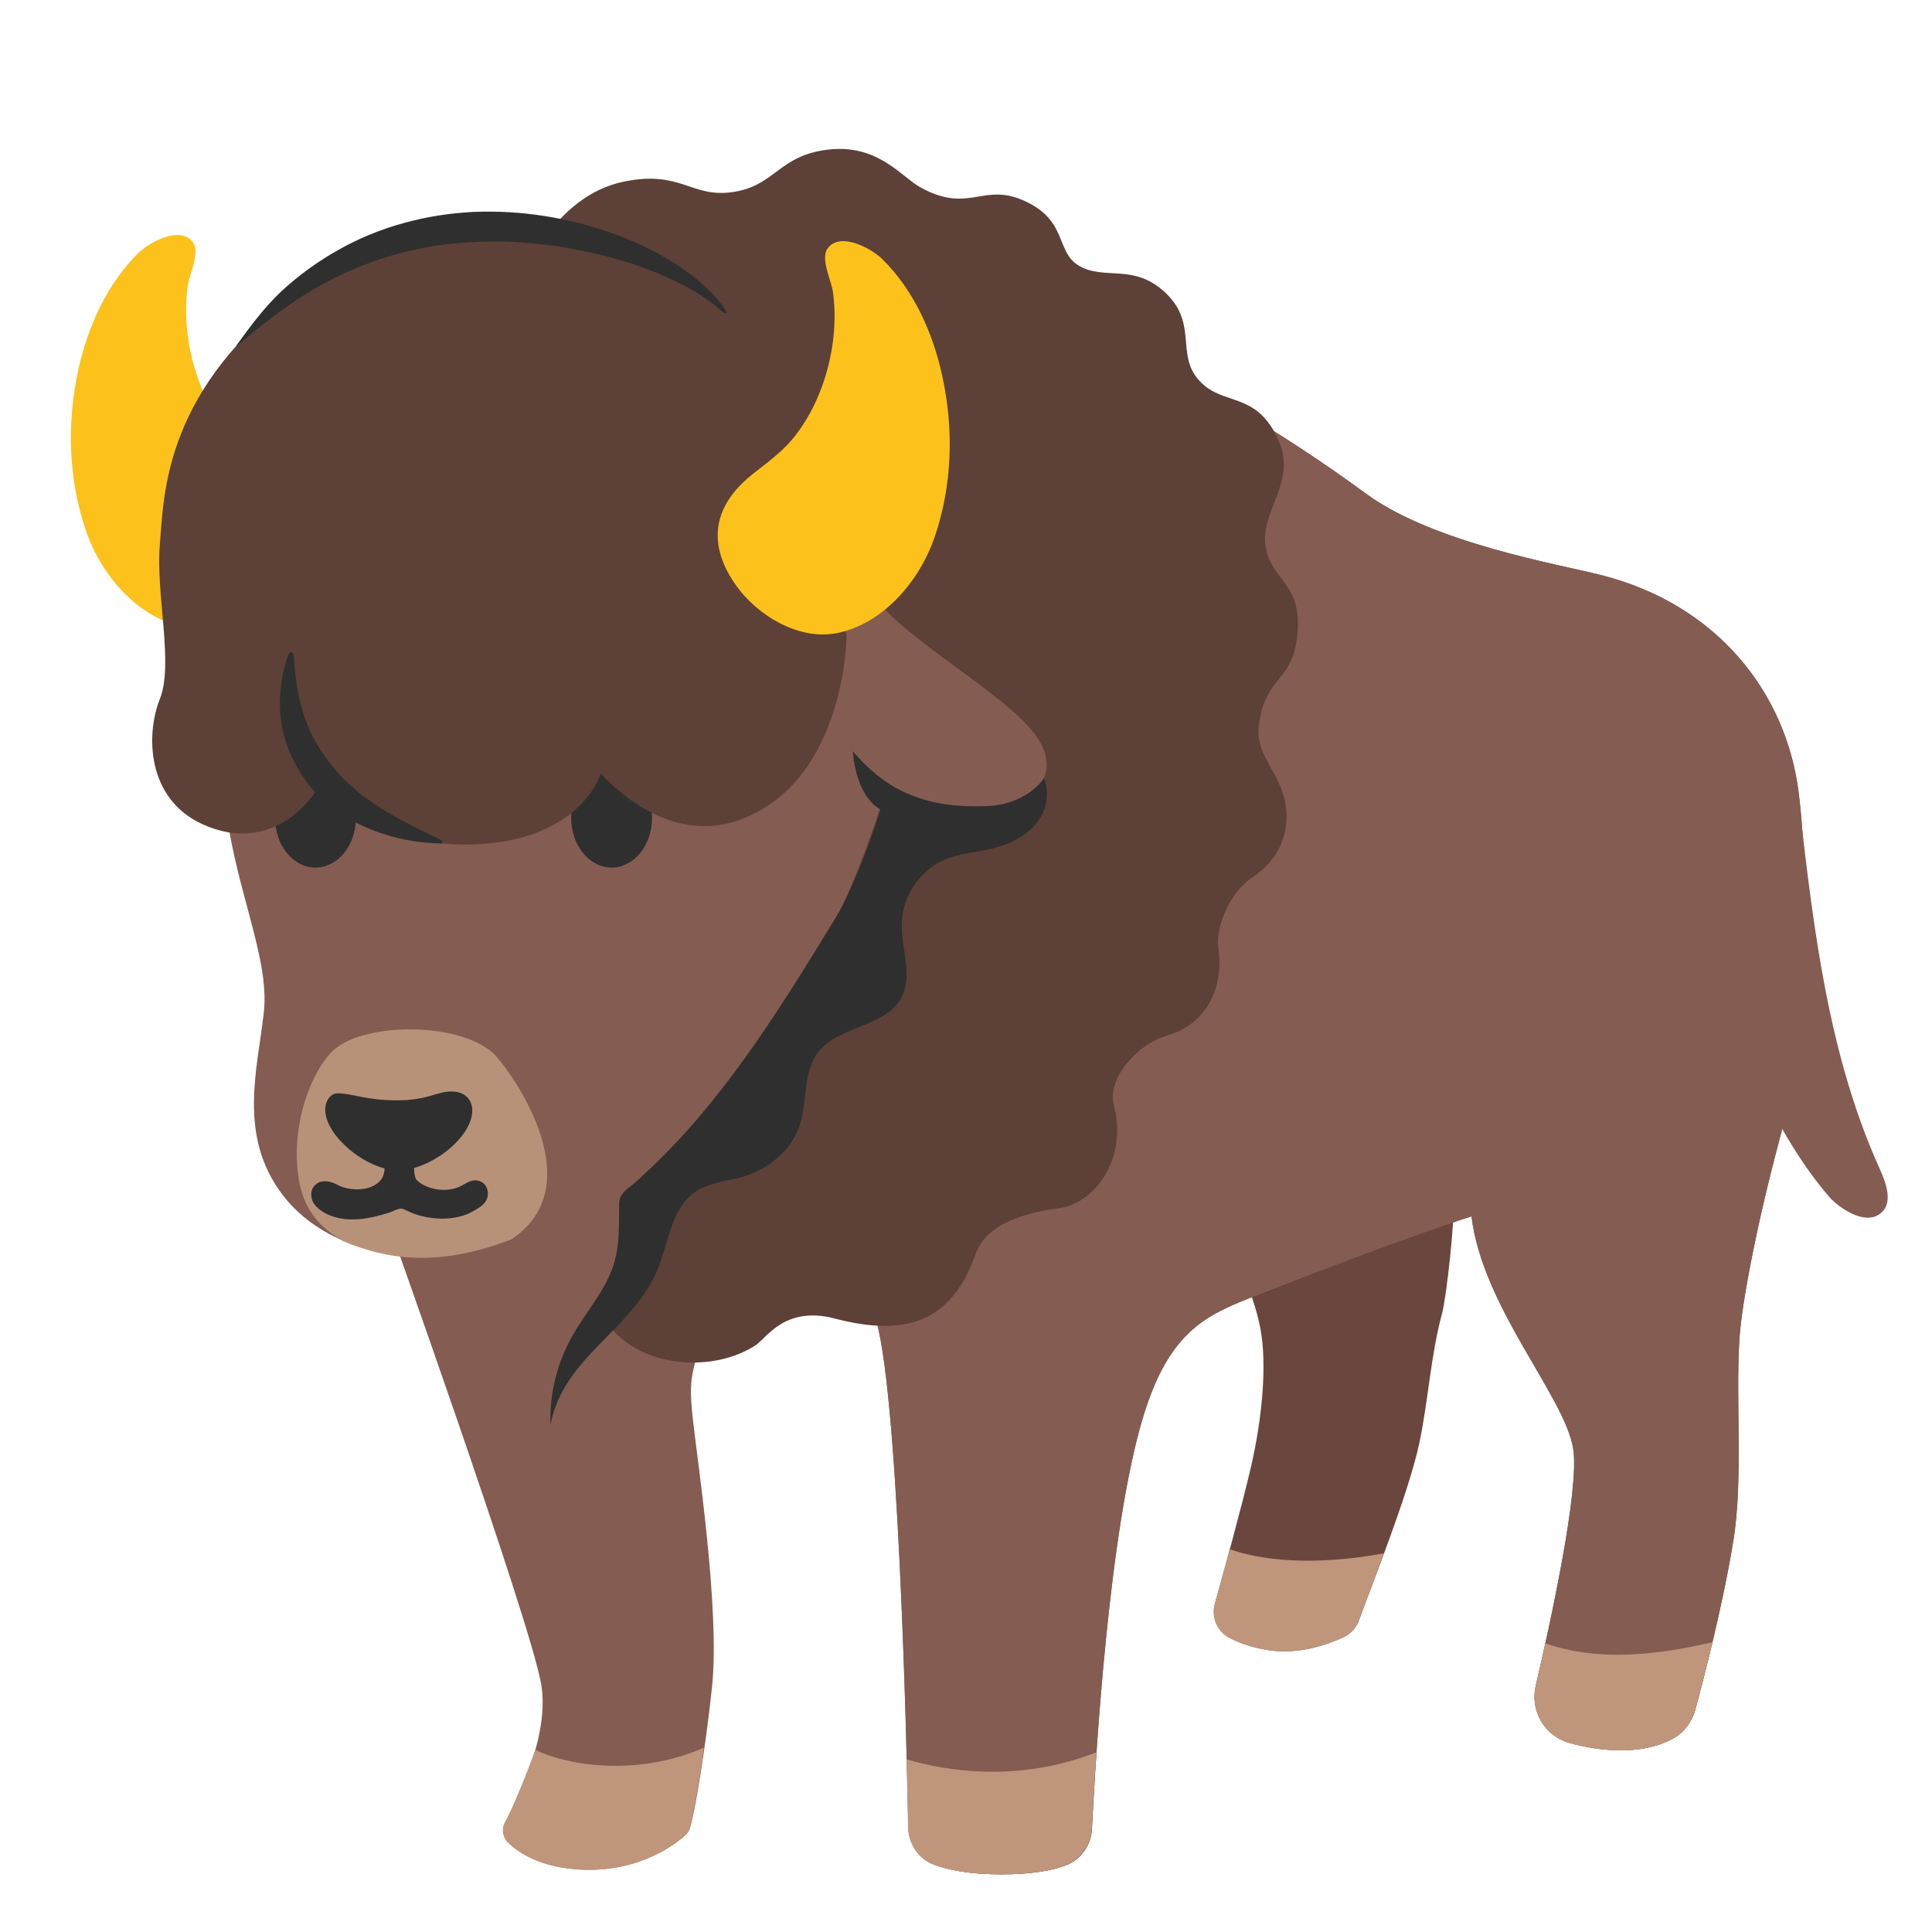 <?xml version="1.0" encoding="UTF-8" standalone="no"?>
<!-- Generator: Adobe Illustrator 24.0.3, SVG Export Plug-In . SVG Version: 6.00 Build 0)  -->

<svg
   version="1.1"
   id="Layer_9"
   x="0px"
   y="0px"
   viewBox="0 0 128 128"
   style="enable-background:new 0 0 128 128;"
   xml:space="preserve"
   sodipodi:docname="bison.svg"
   inkscape:version="1.3 (0e150ed6c4, 2023-07-21)"
   xmlns:inkscape="http://www.inkscape.org/namespaces/inkscape"
   xmlns:sodipodi="http://sodipodi.sourceforge.net/DTD/sodipodi-0.dtd"
   xmlns="http://www.w3.org/2000/svg"
   xmlns:svg="http://www.w3.org/2000/svg"><defs
   id="defs85277" /><sodipodi:namedview
   id="namedview85275"
   pagecolor="#ffffff"
   bordercolor="#000000"
   borderopacity="0.25"
   inkscape:showpageshadow="2"
   inkscape:pageopacity="0.0"
   inkscape:pagecheckerboard="0"
   inkscape:deskcolor="#d1d1d1"
   showgrid="false"
   inkscape:zoom="4"
   inkscape:cx="60.250001"
   inkscape:cy="66.375001"
   inkscape:window-width="1366"
   inkscape:window-height="697"
   inkscape:window-x="-8"
   inkscape:window-y="-8"
   inkscape:window-maximized="1"
   inkscape:current-layer="Layer_9" />&#10;&#10;<linearGradient
   id="SVGID_1_"
   gradientUnits="userSpaceOnUse"
   x1="90.042"
   y1="76.785"
   x2="84.833"
   y2="95.854">&#10;	<stop
   offset="9.566327e-04"
   style="stop-color:#6A463E"
   id="stop85205" />&#10;	<stop
   offset="1"
   style="stop-color:#8C685C"
   id="stop85207" />&#10;</linearGradient>&#10;<path
   style="clip-rule:evenodd;fill:#fcc21b;fill-opacity:1;fill-rule:nonzero;stroke-width:1;stroke-linejoin:round;stroke-miterlimit:1.414"
   d="m 19.826,33.683 c -0.344,-0.968 -1.055,-1.883 -2.145,-2.735 -0.886,-0.692 -1.801,-1.37 -2.537,-2.232 -2.135,-2.546 -3.181,-6.506 -2.697,-9.818 0.111,-0.746 0.823,-2.169 0.339,-2.842 -0.842,-1.162 -2.939,0.034 -3.616,0.702 -2.101,2.072 -3.365,4.914 -3.989,7.765 -0.76,3.544 -0.658,7.228 0.523,10.665 0.973,2.847 3.331,5.659 6.352,6.332 2.59,0.576 5.393,-1.143 6.816,-3.176 1.162,-1.661 1.467,-3.219 0.954,-4.662 z"
   id="path1" /><path
   style="fill:#6a463e;fill-opacity:1"
   d="M86.39,69.93c2.2-0.76,4.78-0.48,6.61,0.95c2.44,1.92,3.12,5.3,3.31,8.4  c0.09,1.56-0.48,6.66-0.77,7.74c-0.75,2.76-0.91,5.76-1.5,8.56c-0.72,3.41-3.24,9.63-4,11.76c-0.18,0.51-0.56,0.91-1.05,1.14  c-1.04,0.48-2.97,1.17-5,0.84c-1.15-0.19-1.98-0.51-2.57-0.83c-0.8-0.44-1.17-1.37-0.93-2.24c0.58-2.08,1.77-6.4,2.39-9.06  c0.79-3.42,1.05-6.91,0.63-9.14c-0.73-3.89-3.26-6.82-2.61-11.04c0.42-2.7,2-5.27,4.39-6.59C85.63,70.23,86,70.06,86.39,69.93z"
   id="path85210" />&#10;<linearGradient
   id="SVGID_2_"
   gradientUnits="userSpaceOnUse"
   x1="73.313"
   y1="85.183"
   x2="74.15"
   y2="100.671">&#10;	<stop
   offset="9.566327e-04"
   style="stop-color:#6A463E"
   id="stop85212" />&#10;	<stop
   offset="1"
   style="stop-color:#8C685C"
   id="stop85214" />&#10;</linearGradient>&#10;<path
   style="fill:#855c52;fill-opacity:1"
   d="M72.27,22.88c0,0,6.11,0.97,18.28,9.86c4.44,3.24,12.73,4.65,15.49,5.35  c7.75,1.95,12.28,7.81,13.12,14.37c0.84,6.56,0.28,17.3-1.26,23.02c-1.53,5.72-2.5,10.88-2.65,13.12  c-0.28,4.19,0.26,9.42-0.42,13.53c-0.69,4.23-1.95,9.07-2.51,11.13c-0.23,0.85-0.79,1.58-1.58,1.98c-0.96,0.49-2.5,0.92-4.77,0.63  c-0.82-0.1-1.5-0.25-2.06-0.42c-1.61-0.48-2.54-2.14-2.16-3.77c0.92-3.96,2.91-12.99,2.48-15.69c-0.56-3.49-6-9.35-6.74-15.4  c0,0-4.16,1.26-14.79,5.45c-3.02,1.19-5.29,2.42-6.93,7.72c-2.34,7.6-3.2,23.06-3.43,27.43c-0.06,1.1-0.76,2.05-1.79,2.42  c-0.89,0.32-2.22,0.57-4.2,0.57c-2.14,0-3.56-0.3-4.48-0.65c-1.02-0.39-1.67-1.38-1.69-2.47c-0.12-5.88-0.68-29.84-2.27-34  c-1.81-4.74-10.12-1.63-11.58,2.37c-0.7,1.92-0.61,2.86-0.42,4.65c0.27,2.53,1.81,12.56,1.26,17.72c-0.47,4.37-1.13,8.2-1.45,9.28  c-0.06,0.21-0.18,0.4-0.35,0.54c-0.78,0.69-3.35,2.6-7.42,2.2c-2.25-0.22-3.56-1.07-4.24-1.71c-0.39-0.36-0.49-0.94-0.23-1.4  c0.88-1.6,2.93-5.79,2.38-9.1c-0.7-4.19-10.54-31.72-10.54-31.72l16.82-37.49L72.27,22.88z"
   id="path85217" />&#10;<path
   style="fill:#855c52;fill-opacity:1"
   d="M72.27,22.88c0,0,6.11,0.97,18.28,9.86c4.44,3.24,12.73,4.65,15.49,5.35  c7.75,1.95,12.28,7.81,13.12,14.37c0.84,6.56,0.28,17.3-1.26,23.02c-1.53,5.72-2.5,10.88-2.65,13.12  c-0.28,4.19,0.26,9.42-0.42,13.53c-0.69,4.23-1.95,9.07-2.51,11.13c-0.23,0.85-0.79,1.58-1.58,1.98c-0.96,0.49-2.5,0.92-4.77,0.63  c-0.82-0.1-1.5-0.25-2.06-0.42c-1.61-0.48-2.54-2.14-2.16-3.77c0.92-3.96,2.91-12.99,2.48-15.69c-0.56-3.49-6-9.35-6.74-15.4  c0,0-4.16,1.26-14.79,5.45c-3.02,1.19-5.29,2.42-6.93,7.72c-2.34,7.6-3.2,23.06-3.43,27.43c-0.06,1.1-0.76,2.05-1.79,2.42  c-0.89,0.32-2.22,0.57-4.2,0.57c-2.14,0-3.56-0.3-4.48-0.65c-1.02-0.39-1.67-1.38-1.69-2.47c-0.12-5.88-0.68-29.84-2.27-34  c-1.81-4.74-11.12-1.86-11.58,2.37l-4.19-47.02L72.27,22.88z"
   id="path85219" />&#10;<path
   style="fill:#5d4037;fill-opacity:1"
   d="M83.4,48.09c0.44-3.5,2.3-2.77,2.57-6.22c0.28-3.49-2.09-3.47-2.16-6.14  c-0.05-2.09,2.07-3.97,0.88-6.6c-1.37-3.02-3.36-2.33-4.86-3.56c-2.15-1.76-0.35-3.91-2.51-6.07c-2.14-2.14-4.15-0.87-5.86-1.91  c-1.53-0.93-0.71-2.92-3.5-4.24c-2.83-1.34-3.71,0.86-6.97-0.93c-1.26-0.69-2.82-2.89-6.11-2.51c-3.3,0.38-3.5,2.39-6.3,2.81  c-2.79,0.42-3.42-1.45-7.19-0.7c-4.69,0.94-7,6.15-8.38,10.2c-3.02,8.87-7.24,44.16-7.16,46.17c0.15,4.05,4.41,9.3,6.8,12.49  c2.05,2.73,5.73,4.74,7.97,7.26c2.24,2.52,6.76,2.75,9.45,0.98c0.72-0.48,1.94-2.62,5.21-1.77c4.79,1.26,7.7,0.18,9.29-4.08  c0.23-0.61,0.72-2.58,5.57-3.22c2.49-0.33,4.58-3.4,3.65-6.85c-0.45-1.69,1.49-4,3.53-4.59c2.74-0.79,3.77-3.35,3.4-5.76  c-0.2-1.31,0.64-3.66,2.3-4.76c2.11-1.4,2.77-3.82,1.74-6.14C84.14,50.58,83.21,49.59,83.4,48.09z"
   id="path85221" />&#10;&#10;<path
   style="fill:#855c52;fill-opacity:1"
   d="M15.62,42.14c0,0-1.31,3.5-0.74,10.51c0.47,5.77,3.02,10.65,2.6,14.42s-1.73,8.14,1.21,12.05  c1.32,1.76,3.24,2.9,5.31,3.55c1.65,0.52,5.12,0.47,5.12,0.47s0.92,4.28,1.75,5.8c1.15,2.08,3.5,3.8,6.09,5.82  c-0.93-1.89,0.2-5.31,1.49-6.98c4.29-5.55,1.82-8.14,3.09-9.02c11.9-8.29,16.78-25.31,16.78-25.31s6.49,0.56,8.44,0  c1.95-0.56,3.91-2.51,1.4-5.3c-2.51-2.79-9.56-6.7-10.26-8.93c-0.7-2.23-30-4.19-30-4.19L15.62,42.14z"
   id="path85229" />&#10;<path
   style="fill:#855c52;fill-opacity:1"
   d="M119.22,53.42c0.94,8.17,1.92,16.49,5.3,23.98c0.43,0.96,0.91,2.24,0.13,2.94  c-1.11,1-2.99-0.5-3.43-1.01c-4.37-5.04-6.71-12.62-7.43-14.06"
   id="path85231" />&#10;<ellipse
   cx="20.9"
   cy="54.18"
   rx="2.68"
   ry="3.3"
   id="ellipse85233"
   style="fill:#2f2f2f;fill-opacity:1" />&#10;<ellipse
   cx="40.52"
   cy="54.18"
   rx="2.68"
   ry="3.3"
   id="ellipse85235"
   style="fill:#2f2f2f;fill-opacity:1" />&#10;<linearGradient
   id="SVGID_3_"
   gradientUnits="userSpaceOnUse"
   x1="27.958"
   y1="84.212"
   x2="27.958"
   y2="67.924">&#10;	<stop
   offset="0.139"
   style="stop-color:#BF967C"
   id="stop85237" />&#10;	<stop
   offset="0.99"
   style="stop-color:#BF967C;stop-opacity:0.011"
   id="stop85239" />&#10;	<stop
   offset="1"
   style="stop-color:#BF967C;stop-opacity:0"
   id="stop85241" />&#10;</linearGradient>&#10;<path
   style="fill:#b89278;fill-opacity:1"
   d="M22.12,69.56c-1.22,1.09-2.56,4.04-2.45,7.23c0.08,2.51,0.85,4.14,3.04,5.43  c3.23,1.37,6.62,1.63,11.15-0.1c5.29-3.47,0.35-10.66-1.01-12.16C30.78,67.71,24.23,67.66,22.12,69.56z"
   id="path85244" />&#10;&#10;<path
   style="fill:#BF967C;"
   d="M91.69,102.91c-4.85,0.9-8.31,0.41-10.17-0.26c-0.03,0.12-0.09,0.24-0.15,0.36  c-0.34,1.27-0.66,2.43-0.89,3.24c-0.24,0.87,0.13,1.8,0.93,2.24c0.59,0.32,1.42,0.65,2.57,0.83c2.03,0.33,3.96-0.36,5-0.84  c0.49-0.23,0.87-0.63,1.05-1.14C90.36,106.43,91,104.77,91.69,102.91z"
   id="path85248" />&#10;<path
   style="fill:#BF967C;"
   d="M102.38,108.88c-0.23,1.07-0.46,2.04-0.64,2.81c-0.38,1.63,0.56,3.29,2.16,3.77  c0.56,0.17,1.24,0.31,2.06,0.42c2.26,0.29,3.8-0.15,4.77-0.63c0.79-0.4,1.35-1.13,1.58-1.98c0.25-0.91,0.63-2.35,1.04-4.04  c0.02-0.14,0.07-0.29,0.1-0.43C107.55,110.19,104.45,109.57,102.38,108.88z"
   id="path85250" />&#10;<path
   style="fill:#BF967C;"
   d="M72.63,116.1c-5.23,2.04-10.01,1.22-12.57,0.46c0,0.01,0,0.02,0,0.03c0.05,1.89,0.08,3.45,0.1,4.47  c0.02,1.09,0.68,2.08,1.69,2.47c0.93,0.35,2.34,0.65,4.48,0.65c1.98,0,3.31-0.25,4.2-0.57c1.03-0.37,1.73-1.32,1.79-2.42  C72.38,120.1,72.48,118.3,72.63,116.1z"
   id="path85252" />&#10;<path
   style="fill:#BF967C;"
   d="M35.46,115.93c-0.55,1.58-1.57,4.02-2,4.79c-0.26,0.46-0.15,1.04,0.23,1.4  c0.68,0.64,1.99,1.49,4.24,1.71c4.07,0.4,6.63-1.51,7.42-2.2c0.17-0.15,0.28-0.33,0.35-0.54c0.19-0.66,0.51-2.35,0.84-4.56  c0.03-0.25,0.05-0.5,0.09-0.74C42.18,117.74,37.55,116.96,35.46,115.93z"
   id="path85254" />&#10;<path
   style="fill:#5d4037;fill-opacity:1"
   d="M45.2,17.76c0,0-15.26-5.77-24.84,1.02s-9.49,14.05-9.77,17.3c-0.28,3.26,0.93,7.91,0,10.23  c-0.93,2.33-0.88,6.58,2.79,8.28c4.84,2.23,7.52-2.14,7.52-2.14s4.3,3.92,11,3.47c6.7-0.45,7.91-4.68,7.91-4.68s4.12,4.94,9.21,3.07  c7.07-2.6,7.07-12.28,7.07-12.28l-10.6-23.26L45.2,17.76z"
   id="path85256" />&#10;&#10;&#10;&#10;&#10;<path
   style="fill:#2f2f2f;fill-opacity:1"
   d="M56.5,49.78c0.28,3.2,1.84,3.85,1.84,3.85c-0.55,1.85-1.95,5.5-2.95,7.13  c-3.96,6.48-8.02,13.09-13.81,18.01c-0.18,0.15-0.37,0.32-0.47,0.53c-0.08,0.19-0.09,0.4-0.09,0.61c-0.01,1.32,0.03,2.65-0.38,3.92  c-0.57,1.75-1.87,3.14-2.76,4.75c-0.98,1.76-1.48,3.78-1.41,5.8c0.85-4.47,5.47-6.31,7.1-10.28c0.73-1.78,0.88-4,2.46-5.11  c0.82-0.57,1.86-0.71,2.83-0.93c1.79-0.41,3.54-1.71,4.12-3.51c0.52-1.61,0.2-3.53,1.24-4.86c1.36-1.75,4.4-1.62,5.47-3.55  c0.83-1.49-0.01-3.33,0.06-5.04c0.06-1.69,1.11-3.3,2.62-4.05c1.18-0.58,2.57-0.56,3.83-0.96c3.15-1,3.49-3.3,2.96-4.52  c-0.81,1.14-2.27,1.75-3.63,1.83C60.23,53.68,58,51.46,56.5,49.78z"
   id="path85272" />&#10;<g
   id="g23919"
   style="clip-rule:evenodd;fill-rule:evenodd;stroke-linecap:round;stroke-linejoin:round;stroke-miterlimit:1.5;fill:#2f2f2f;fill-opacity:1"
   transform="translate(0,2.0778595e-4)">&#10;        <path
   d="M 47.828,20.624 C 46.736,19.648 45.514,18.957 44.23,18.39 42.89,17.76 41.48,17.33 40.07,16.95 38.65,16.62 37.23,16.3 35.78,16.18 c -1.43,-0.17 -2.87,-0.23 -4.3,-0.14 -2.85,0.09 -5.65,0.74 -8.29,1.89 -1.31,0.59 -2.6,1.29 -3.83,2.14 -1.24,0.84 -2.441,1.799 -3.651,2.839 l -0.031,-0.038 C 16.588,21.601 17.52,20.36 18.65,19.29 c 1.15,-1.06 2.42,-1.98 3.78,-2.74 2.72,-1.54 5.83,-2.36 8.95,-2.51 3.13,-0.13 6.26,0.37 9.2,1.42 1.47,0.53 2.89,1.19 4.2,2.04 1.236,0.808 2.418,1.77 3.262,3.006 0.044,0.064 0.122,0.175 0.036,0.228 -0.086,0.053 -0.185,-0.053 -0.25,-0.11 z"
   style="fill:#2f2f2f;fill-opacity:1;fill-rule:nonzero"
   id="path23917"
   sodipodi:nodetypes="scccccccccccccssss" />&#10;    </g><g
   id="g23929"
   style="clip-rule:evenodd;fill-rule:evenodd;stroke-linecap:round;stroke-linejoin:round;stroke-miterlimit:1.5;fill:#2f2f2f;fill-opacity:1"
   transform="translate(-0.318,-0.119)">&#10;        <path
   d="m 19.788,43.73 c 0.095,1.486 0.327,2.785 0.712,3.93 0.24,0.63 0.47,1.23 0.83,1.77 0.32,0.55 0.69,1.11 1.12,1.58 0.19,0.26 0.43,0.48 0.64,0.73 l 0.73,0.65 c 0.49,0.46 1.07,0.82 1.66,1.23 1.21,0.76 2.58,1.45 4.13,2.18 V 56 c -1.62,-0.01 -3.23,-0.33 -4.73,-0.93 -1.49,-0.61 -2.91,-1.52 -3.96,-2.78 -1.02,-1.27 -1.77,-2.79 -1.98,-4.41 -0.185,-1.428 -0.036,-2.879 0.426,-4.237 0.062,-0.183 0.122,-0.332 0.266,-0.314 0.151,0.019 0.145,0.227 0.156,0.4 z"
   style="fill:#2f2f2f;fill-opacity:1;fill-rule:nonzero"
   id="path23927"
   sodipodi:nodetypes="sccccccccccssss" />&#10;    </g><path
   style="fill:#2f2f2f;stroke:none;stroke-width:1.7;stroke-linecap:round;fill-opacity:1"
   d="m 21.545,73.517 c 0,1.746 2.762,4.022 4.839,4.022 2.077,0 4.906,-2.143 4.906,-3.977 0,-0.575 -0.365,-1.248 -1.381,-1.248 -1.016,0 -1.536,0.586 -3.613,0.586 -2.077,0 -2.939,-0.464 -3.933,-0.464 -0.464,0 -0.818,0.508 -0.818,1.083 z"
   id="path26189" /><path
   d="m 32.251,79.453 c -0.138,0.344 -0.482,0.545 -0.734,0.694 l -0.115,0.069 c -1.227,0.74 -3.079,0.637 -4.347,0.04 l -0.132,-0.063 c -0.178,-0.086 -0.252,-0.12 -0.367,-0.12 -0.178,0.017 -0.344,0.086 -0.493,0.155 -0.12,0.052 -0.241,0.097 -0.344,0.132 -1.233,0.39 -2.581,0.648 -3.825,0.178 -0.344,-0.132 -0.809,-0.396 -1.067,-0.757 -0.184,-0.252 -0.252,-0.596 -0.178,-0.877 0.063,-0.241 0.224,-0.436 0.447,-0.551 0.447,-0.212 0.94,-0.023 1.256,0.143 0.791,0.424 2.156,0.453 2.816,-0.247 0.224,-0.241 0.333,-0.591 0.31,-1.038 v -0.115 c -0.665,-0.029 3.137,-0.178 1.955,-0.08 -0.006,0.419 -0.011,0.866 0.155,1.153 l 0.264,0.212 c 0.757,0.516 1.944,0.619 2.764,0.155 l 0.143,-0.08 c 0.126,-0.075 0.247,-0.143 0.39,-0.195 0.384,-0.143 0.809,-0.029 1.026,0.298 0.166,0.258 0.195,0.596 0.075,0.895 z"
   style="fill:#2f2f2f;fill-rule:nonzero;stroke-width:0.757"
   id="path27816" /><path
   style="clip-rule:evenodd;fill:#fcc21b;fill-opacity:1;fill-rule:nonzero;stroke-width:1;stroke-linejoin:round;stroke-miterlimit:1.414"
   d="m 47.788,34.09 c 0.344,-0.973 1.065,-1.888 2.145,-2.735 0.881,-0.692 1.815,-1.37 2.542,-2.232 2.14,-2.546 3.185,-6.511 2.701,-9.823 -0.111,-0.741 -0.833,-2.169 -0.344,-2.842 0.847,-1.152 2.943,0.039 3.616,0.702 2.106,2.072 3.369,4.914 3.984,7.77 0.77,3.549 0.663,7.228 -0.513,10.665 -0.978,2.847 -3.326,5.659 -6.352,6.327 -2.595,0.576 -5.398,-1.138 -6.831,-3.176 -1.157,-1.656 -1.457,-3.219 -0.949,-4.657 z"
   id="path2" /></svg>
